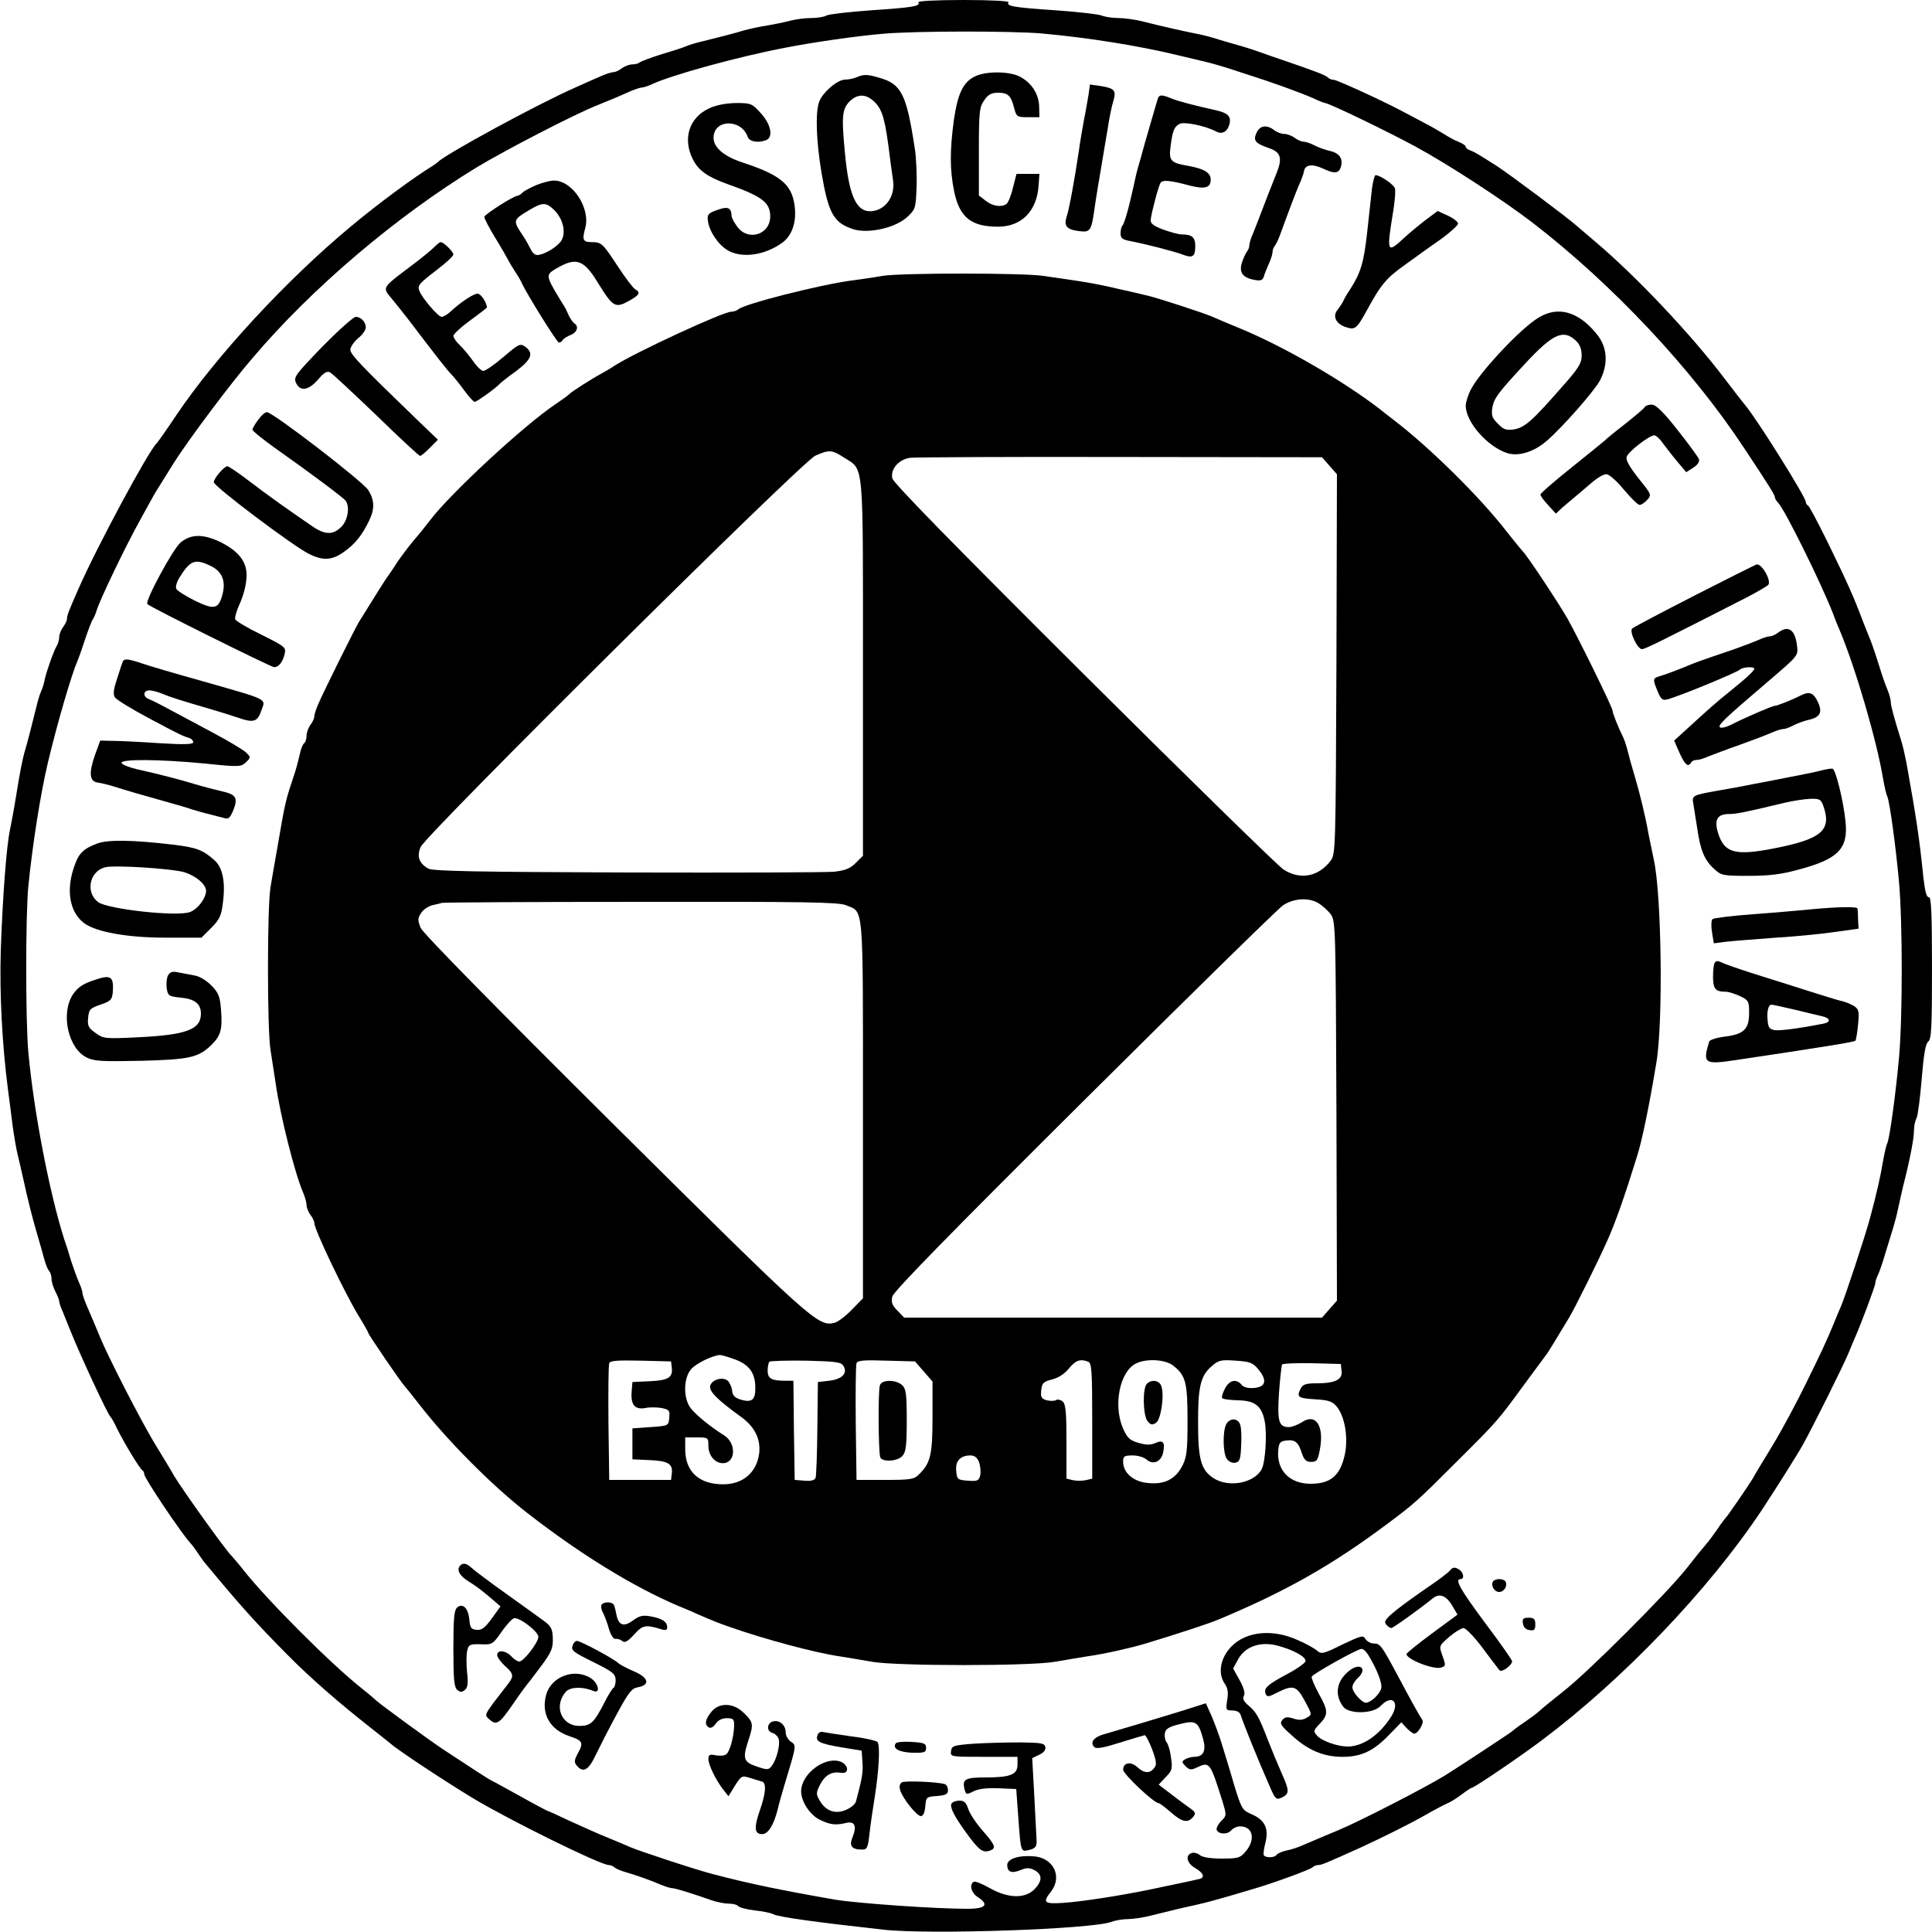 <?xml version="1.0" standalone="no"?>
<!DOCTYPE svg PUBLIC "-//W3C//DTD SVG 20010904//EN"
 "http://www.w3.org/TR/2001/REC-SVG-20010904/DTD/svg10.dtd">
<svg version="1.0" xmlns="http://www.w3.org/2000/svg"
 width="750pt" height="750pt" viewBox="0 0 750 750"
 preserveAspectRatio="xMidYMid meet">
<g transform="translate(0,750) scale(0.1,-0.1)"
fill="#000000" stroke="none">
<path d="M3565 7491 c9 -15 -20 -20 -184 -31 -85 -6 -162 -15 -172 -20 -10 -6
-37 -10 -61 -10 -24 0 -61 -5 -83 -11 -22 -6 -63 -14 -92 -19 -28 -4 -66 -13
-85 -18 -32 -10 -82 -23 -163 -43 -22 -5 -49 -13 -60 -18 -11 -5 -54 -19 -95
-31 -41 -13 -79 -27 -85 -31 -5 -5 -18 -9 -30 -9 -12 0 -30 -7 -41 -15 -10 -8
-25 -15 -32 -15 -8 0 -30 -7 -50 -16 -21 -9 -64 -28 -97 -43 -146 -64 -510
-262 -535 -290 -3 -3 -13 -10 -22 -16 -65 -39 -211 -146 -317 -235 -247 -205
-522 -502 -676 -731 -38 -57 -73 -106 -76 -109 -31 -27 -233 -403 -304 -565
-38 -86 -45 -104 -45 -117 0 -7 -7 -22 -15 -32 -8 -11 -15 -28 -15 -38 0 -10
-4 -26 -10 -36 -13 -22 -40 -100 -47 -132 -2 -14 -9 -34 -14 -45 -5 -11 -13
-38 -18 -60 -20 -80 -33 -131 -42 -162 -11 -35 -21 -86 -39 -198 -6 -38 -16
-90 -21 -115 -14 -64 -29 -265 -36 -470 -5 -167 5 -363 28 -540 5 -41 14 -104
18 -140 5 -36 13 -85 19 -110 6 -25 16 -67 22 -95 17 -78 36 -155 54 -215 9
-30 21 -73 27 -95 6 -22 14 -44 20 -49 5 -6 9 -19 9 -30 0 -12 7 -34 15 -50 8
-15 15 -33 15 -38 0 -6 6 -24 14 -41 7 -18 21 -52 31 -77 37 -92 143 -321 154
-330 3 -3 15 -23 25 -45 28 -57 90 -159 99 -163 4 -2 7 -9 7 -15 0 -15 144
-229 178 -266 7 -7 21 -26 30 -40 9 -14 24 -35 34 -46 131 -158 193 -227 314
-349 86 -87 194 -182 324 -284 36 -29 71 -56 78 -62 29 -26 216 -149 317 -210
143 -86 496 -260 528 -260 7 0 17 -4 22 -9 6 -5 26 -14 45 -19 44 -13 95 -31
137 -49 17 -7 36 -13 43 -13 12 0 79 -21 153 -47 20 -7 51 -13 67 -13 16 0 31
-4 35 -9 3 -5 31 -13 63 -17 31 -3 65 -10 74 -15 20 -11 166 -31 428 -60 179
-20 808 2 883 30 16 6 45 11 64 11 20 0 62 6 92 14 31 8 79 19 106 26 121 27
122 27 300 80 74 22 211 72 220 81 5 5 15 9 23 9 12 0 29 7 162 67 87 40 190
91 255 128 33 19 71 39 85 45 14 6 39 22 57 36 17 13 34 24 37 24 9 0 189 122
271 184 317 238 647 583 853 892 54 82 139 216 162 258 37 66 153 299 175 351
9 22 20 49 25 60 23 51 80 203 80 214 0 6 4 19 9 29 5 9 19 49 30 87 12 39 26
84 31 101 5 16 14 50 19 75 5 24 14 62 19 84 27 106 42 186 42 215 0 17 4 39
10 49 5 10 14 79 20 152 8 97 15 137 25 145 13 9 15 56 15 288 0 214 -3 275
-12 273 -9 -1 -15 22 -21 73 -16 157 -27 230 -66 448 -6 29 -14 67 -20 85 -28
90 -41 137 -41 152 0 10 -6 31 -13 48 -8 18 -22 59 -32 92 -10 33 -24 74 -30
90 -7 17 -20 50 -30 75 -40 106 -59 149 -140 315 -38 77 -72 142 -77 143 -4 2
-8 8 -8 14 0 18 -188 319 -235 375 -19 23 -30 38 -80 103 -130 172 -344 398
-500 530 -27 23 -61 52 -75 64 -37 33 -258 198 -310 232 -76 48 -84 53 -102
60 -10 3 -18 10 -18 14 0 5 -12 13 -27 19 -16 6 -41 20 -58 31 -16 10 -52 31
-80 45 -27 15 -66 35 -85 45 -75 40 -250 120 -262 120 -8 0 -18 4 -23 9 -10
10 -48 24 -170 66 -39 13 -81 28 -95 33 -14 5 -52 18 -85 27 -33 9 -76 22 -95
28 -19 6 -53 14 -75 18 -50 10 -124 27 -196 45 -30 8 -74 14 -97 14 -22 0 -52
4 -66 10 -14 5 -94 14 -178 20 -163 11 -192 16 -183 31 4 5 -66 9 -175 9 -109
0 -179 -4 -175 -9z m480 -121 c177 -16 374 -47 530 -85 33 -8 80 -19 105 -25
25 -6 63 -17 85 -24 22 -7 65 -21 95 -31 76 -24 187 -64 237 -86 23 -11 44
-19 47 -19 14 0 234 -106 351 -169 127 -69 342 -209 455 -296 309 -238 619
-568 821 -875 97 -146 119 -182 119 -190 0 -5 6 -15 13 -22 27 -29 164 -306
212 -428 9 -25 22 -56 28 -70 60 -143 144 -430 167 -573 6 -33 13 -63 16 -68
9 -15 34 -199 46 -334 14 -154 14 -526 0 -680 -12 -135 -37 -319 -46 -334 -3
-5 -10 -35 -16 -68 -9 -55 -24 -123 -51 -223 -18 -67 -98 -310 -114 -345 -7
-16 -18 -41 -23 -55 -34 -82 -51 -118 -111 -240 -36 -74 -95 -184 -131 -243
-36 -59 -70 -115 -75 -125 -15 -26 -98 -146 -104 -152 -3 -3 -19 -23 -34 -46
-15 -22 -35 -49 -45 -60 -9 -10 -44 -53 -76 -94 -78 -98 -380 -400 -476 -475
-41 -33 -84 -67 -94 -77 -11 -10 -38 -30 -60 -45 -23 -15 -43 -31 -46 -34 -5
-5 -204 -136 -260 -171 -80 -49 -333 -179 -415 -213 -42 -17 -76 -32 -135 -57
-19 -9 -50 -19 -67 -22 -18 -4 -35 -12 -38 -17 -7 -11 -42 -12 -49 -1 -2 4 0
25 6 47 14 56 -1 89 -51 111 -39 17 -41 20 -71 118 -16 56 -38 126 -47 156 -9
30 -27 78 -39 107 l-23 51 -78 -25 c-43 -13 -100 -31 -128 -39 -27 -8 -72 -22
-100 -30 -27 -8 -67 -20 -88 -26 -41 -11 -57 -32 -39 -50 8 -8 36 -3 99 17 48
15 92 28 97 29 4 0 17 -25 29 -56 17 -47 18 -59 7 -72 -17 -22 -39 -20 -65 4
-25 23 -55 18 -55 -10 0 -17 120 -130 138 -130 4 0 25 -16 47 -35 44 -39 66
-43 86 -19 12 14 10 19 -9 33 -13 9 -46 33 -73 54 l-51 39 27 29 c25 25 27 33
21 75 -3 26 -11 53 -17 60 -6 7 -9 23 -7 35 2 17 14 25 58 36 63 16 72 10 91
-60 12 -44 0 -67 -35 -67 -11 0 -28 -5 -36 -10 -13 -8 -13 -11 2 -26 14 -15
22 -16 43 -6 51 24 52 23 100 -129 17 -56 17 -57 -4 -78 -12 -12 -20 -28 -18
-34 6 -18 42 -20 57 -2 7 8 22 15 34 15 50 0 61 -51 22 -97 -22 -26 -30 -28
-94 -28 -43 0 -75 5 -85 14 -9 7 -24 11 -32 7 -25 -9 -17 -40 15 -58 31 -18
39 -36 17 -42 -12 -3 -52 -12 -192 -41 -110 -23 -264 -47 -337 -52 -75 -5 -82
1 -48 44 46 59 8 133 -70 137 -59 4 -100 -11 -100 -34 0 -27 17 -34 51 -20 24
10 35 10 55 0 31 -17 31 -42 -1 -75 -37 -36 -101 -35 -172 5 -30 17 -58 28
-63 25 -18 -11 -10 -43 15 -59 46 -30 32 -46 -39 -46 -127 0 -423 21 -511 35
-202 35 -335 62 -475 99 -61 15 -294 92 -325 106 -11 5 -48 21 -83 35 -35 14
-102 44 -148 65 -46 22 -86 40 -88 40 -2 0 -53 27 -112 60 -59 33 -109 60
-110 60 -2 0 -66 41 -184 119 -53 35 -250 179 -260 190 -3 3 -27 24 -55 46
-119 94 -366 341 -460 460 -22 28 -43 52 -46 55 -20 18 -190 255 -224 312 -5
10 -39 66 -75 125 -56 93 -181 337 -212 413 -16 39 -34 81 -52 123 -9 21 -16
42 -16 48 0 6 -6 25 -14 42 -8 18 -21 55 -30 82 -8 28 -20 66 -27 85 -57 179
-118 495 -139 725 -11 117 -11 536 0 645 16 160 47 358 76 480 36 151 91 340
115 395 5 11 18 49 30 85 12 36 25 70 29 75 4 6 11 21 15 35 14 45 114 253
171 355 18 33 38 69 44 80 6 11 18 32 28 47 9 15 35 55 56 90 55 87 222 311
308 410 231 272 557 548 868 738 111 67 381 207 470 242 35 14 79 32 123 52
21 9 42 16 48 16 6 0 25 6 42 14 79 36 333 106 517 141 107 21 281 46 380 54
124 11 499 11 615 1z"/>
<path d="M3784 7203 c-45 -22 -66 -66 -81 -168 -16 -119 -16 -195 1 -278 21
-101 66 -137 170 -137 92 0 152 61 158 162 l3 43 -44 0 -45 0 -14 -55 c-7 -30
-19 -58 -25 -62 -21 -14 -54 -8 -81 13 l-26 20 0 171 c0 156 2 172 21 199 15
22 28 29 53 29 39 0 51 -11 63 -60 9 -33 11 -35 54 -35 l44 0 -1 41 c-1 50
-31 95 -78 118 -43 20 -131 20 -172 -1z"/>
<path d="M3325 7200 c-11 -5 -31 -9 -45 -9 -30 -1 -86 -49 -100 -86 -15 -41
-12 -149 9 -275 27 -159 47 -195 124 -220 58 -18 161 5 207 46 34 31 35 35 38
116 2 46 -1 115 -7 153 -32 210 -52 249 -137 273 -47 14 -61 14 -89 2z m61
-88 c35 -28 47 -62 62 -172 7 -58 16 -121 19 -141 9 -64 -33 -119 -90 -119
-54 0 -82 64 -97 227 -14 145 -11 172 22 203 27 24 56 25 84 2z"/>
<path d="M4226 7134 c-4 -22 -11 -66 -18 -99 -6 -33 -15 -85 -19 -115 -17
-115 -39 -235 -48 -260 -12 -37 -1 -51 47 -57 46 -6 49 -1 63 102 5 33 15 96
23 140 7 44 19 114 26 155 6 41 16 90 22 108 12 41 5 49 -49 58 l-42 6 -5 -38z"/>
<path d="M4495 7118 c-6 -18 -33 -113 -52 -178 -8 -30 -19 -69 -24 -86 -5 -16
-13 -50 -18 -75 -19 -87 -36 -147 -44 -155 -4 -4 -7 -18 -7 -30 0 -19 7 -24
38 -30 53 -10 172 -40 205 -53 37 -14 47 -7 47 34 0 34 -13 45 -53 45 -12 0
-44 9 -72 19 -37 14 -50 24 -48 38 3 28 30 130 38 143 8 13 38 10 116 -11 57
-14 79 -8 79 24 0 26 -25 42 -87 53 -69 12 -76 20 -69 75 8 62 14 77 35 88 17
10 102 -8 141 -29 24 -13 45 -2 53 29 7 28 -6 42 -49 52 -89 20 -151 36 -177
47 -36 15 -47 15 -52 0z"/>
<path d="M2752 7079 c-77 -36 -103 -118 -62 -198 21 -43 59 -69 135 -96 133
-47 165 -71 165 -125 0 -71 -86 -98 -128 -40 -12 16 -22 35 -22 42 -1 32 -15
38 -55 23 -35 -12 -40 -17 -37 -42 5 -40 39 -92 76 -114 54 -33 144 -21 213
29 39 28 57 84 47 148 -12 80 -57 116 -204 164 -71 24 -110 58 -110 95 0 73
108 75 133 3 6 -18 41 -24 71 -12 29 11 19 61 -20 104 -35 39 -39 40 -98 40
-40 -1 -76 -8 -104 -21z"/>
<path d="M4878 6985 c-14 -31 -6 -41 48 -60 46 -15 53 -39 30 -96 -9 -22 -23
-58 -32 -81 -41 -107 -48 -125 -60 -155 -8 -17 -14 -37 -14 -45 0 -8 -4 -18
-9 -24 -4 -5 -13 -23 -19 -41 -13 -39 0 -60 45 -69 26 -5 34 -3 39 12 3 11 12
33 20 51 8 17 14 37 14 45 0 8 4 18 9 24 4 5 13 23 19 39 29 80 64 173 76 200
8 17 16 39 18 50 4 26 32 30 73 11 46 -22 64 -20 71 9 8 31 -8 52 -47 60 -17
4 -42 13 -57 21 -15 8 -34 14 -42 14 -8 0 -24 7 -34 15 -11 8 -29 15 -40 15
-12 0 -30 7 -40 15 -29 22 -55 18 -68 -10z"/>
<path d="M5326 6768 c-3 -29 -12 -107 -19 -173 -13 -116 -25 -155 -67 -220
-11 -16 -23 -37 -26 -45 -4 -8 -14 -23 -21 -32 -21 -24 -8 -54 29 -67 38 -13
44 -9 84 64 56 103 76 126 155 182 44 32 107 77 140 100 32 24 59 49 59 55 0
7 -18 21 -40 31 l-39 18 -48 -36 c-26 -20 -65 -52 -85 -71 -64 -59 -66 -55
-39 110 6 38 9 76 6 85 -5 15 -57 51 -75 51 -4 0 -10 -24 -14 -52z"/>
<path d="M2083 6782 c-23 -10 -48 -23 -55 -30 -6 -6 -15 -12 -19 -12 -15 0
-129 -73 -129 -82 0 -6 19 -43 43 -82 24 -39 46 -78 50 -86 4 -8 16 -28 27
-45 11 -16 23 -37 26 -45 19 -41 136 -230 144 -230 5 0 12 5 15 11 4 5 18 14
31 19 25 10 32 34 13 45 -5 4 -14 17 -20 28 -5 12 -13 29 -18 37 -66 106 -70
118 -52 134 9 8 34 22 54 31 53 22 81 6 132 -79 54 -87 64 -93 115 -65 43 24
48 33 26 46 -8 4 -38 44 -67 88 -59 90 -64 95 -101 95 -35 0 -39 8 -26 55 21
78 -51 186 -123 184 -13 0 -43 -8 -66 -17z m71 -100 c36 -38 45 -95 20 -123
-22 -25 -66 -49 -89 -49 -8 0 -20 10 -25 23 -6 12 -19 36 -30 52 -40 60 -40
61 27 101 51 30 64 29 97 -4z"/>
<path d="M1688 6543 c-9 -10 -49 -43 -89 -73 -119 -90 -116 -84 -77 -131 18
-22 47 -58 63 -79 111 -146 151 -197 166 -212 9 -9 32 -37 50 -62 18 -25 37
-46 42 -46 8 0 84 55 97 70 3 4 31 26 63 49 61 46 70 70 36 95 -20 14 -25 11
-85 -40 -35 -30 -70 -54 -78 -54 -7 0 -25 17 -40 39 -15 21 -38 49 -51 61 -14
13 -25 29 -25 36 0 7 29 34 65 60 36 26 65 49 65 50 0 19 -23 54 -36 54 -16 0
-66 -33 -108 -72 -11 -10 -25 -18 -32 -18 -13 0 -77 75 -86 101 -8 21 -3 27
70 83 34 26 62 52 62 58 0 11 -38 48 -49 48 -4 0 -14 -8 -23 -17z"/>
<path d="M3425 6429 c-27 -5 -81 -13 -120 -18 -125 -17 -417 -91 -439 -112 -6
-5 -18 -9 -27 -9 -32 0 -373 -158 -454 -210 -16 -11 -39 -24 -50 -30 -39 -21
-117 -71 -125 -80 -3 -4 -27 -21 -55 -40 -122 -82 -407 -346 -485 -449 -14
-18 -42 -54 -64 -79 -21 -25 -50 -64 -65 -86 -14 -23 -30 -45 -34 -51 -7 -8
-67 -104 -114 -180 -15 -25 -136 -268 -157 -317 -9 -20 -16 -42 -16 -50 0 -7
-7 -22 -15 -32 -8 -11 -15 -30 -15 -42 0 -13 -4 -25 -9 -29 -5 -3 -12 -20 -16
-38 -4 -17 -12 -50 -19 -72 -40 -121 -37 -109 -71 -305 -8 -47 -20 -112 -25
-145 -13 -77 -13 -551 0 -630 5 -33 14 -91 20 -130 18 -127 74 -348 106 -423
8 -18 14 -41 14 -50 0 -10 7 -27 15 -38 8 -10 15 -25 15 -31 0 -26 118 -272
172 -361 21 -34 38 -64 38 -67 0 -6 128 -193 140 -205 3 -3 30 -36 60 -75 107
-138 284 -316 419 -420 203 -158 411 -286 586 -360 22 -9 54 -22 70 -30 65
-28 82 -35 125 -50 143 -50 334 -101 430 -115 30 -5 87 -14 125 -21 96 -17
615 -17 710 0 39 7 95 16 125 21 60 8 167 32 221 48 129 39 251 79 289 95 261
109 441 211 655 371 106 79 117 89 269 241 158 157 162 162 259 295 43 58 81
110 85 115 9 10 44 68 95 153 23 39 112 218 147 297 30 67 64 162 114 323 21
66 48 198 76 367 27 160 20 655 -10 788 -5 23 -14 67 -20 97 -13 74 -35 163
-55 230 -9 30 -21 72 -26 93 -5 21 -13 45 -18 55 -18 36 -41 93 -41 103 0 12
-126 269 -173 354 -33 59 -163 255 -176 265 -3 3 -31 37 -61 75 -105 136 -299
327 -440 435 -25 19 -49 38 -55 43 -142 109 -369 241 -541 312 -49 20 -98 41
-109 46 -32 14 -207 71 -245 80 -19 5 -75 18 -125 29 -49 12 -119 25 -155 30
-36 5 -94 14 -130 19 -77 12 -553 12 -625 0z m-149 -705 c79 -51 74 3 74 -816
l0 -730 -28 -28 c-22 -22 -41 -29 -83 -34 -30 -3 -391 -4 -804 -3 -578 2 -755
5 -772 15 -36 20 -46 47 -30 84 21 49 1480 1496 1532 1519 54 24 65 23 111 -7z
m1885 -32 l29 -33 -2 -737 c-3 -719 -3 -738 -23 -764 -47 -62 -119 -75 -183
-33 -20 13 -369 354 -774 757 -512 510 -739 742 -744 761 -8 36 25 74 70 80
17 2 383 4 814 3 l784 -1 29 -33z m-43 -1698 c15 -9 36 -28 47 -42 20 -26 20
-45 23 -764 l2 -737 -29 -33 -29 -33 -811 0 -811 0 -26 27 c-21 21 -25 32 -20
55 5 20 224 244 744 761 405 403 753 744 772 757 41 28 100 32 138 9z m-1834
-8 c70 -29 66 20 66 -793 l0 -733 -43 -44 c-23 -24 -53 -47 -67 -51 -64 -16
-85 3 -855 767 -464 461 -743 745 -752 766 -12 30 -12 37 2 58 8 13 28 26 43
30 15 3 32 7 37 9 6 2 353 4 773 4 631 1 768 -1 796 -13z m-434 -1762 c56 -20
80 -51 82 -104 2 -53 -11 -66 -54 -54 -25 7 -34 16 -36 36 -2 15 -10 32 -17
38 -20 17 -62 4 -68 -20 -5 -21 27 -53 118 -119 55 -39 79 -88 72 -144 -10
-73 -62 -118 -137 -119 -95 -1 -150 48 -150 136 l0 46 45 0 c44 0 45 -1 45
-32 0 -38 25 -68 56 -68 50 0 54 77 5 108 -59 37 -116 85 -133 110 -26 40 -24
114 5 147 19 22 82 53 112 55 6 0 30 -7 55 -16z m-242 -35 c4 -37 -15 -48 -88
-51 l-65 -3 -3 -38 c-4 -51 13 -70 53 -63 17 4 46 3 64 0 29 -6 32 -10 29 -38
-3 -31 -3 -31 -73 -36 l-70 -5 0 -60 0 -60 65 -3 c73 -3 92 -14 88 -51 l-3
-26 -120 0 -120 0 -3 220 c-1 121 0 225 3 233 3 10 33 12 122 10 l118 -3 3
-26z m666 9 c18 -29 -5 -52 -55 -58 l-44 -5 -2 -179 c-1 -98 -4 -185 -7 -193
-4 -10 -18 -13 -43 -11 l-38 3 -3 193 -2 192 -34 0 c-51 0 -66 9 -66 39 0 15
3 31 7 35 4 3 67 5 141 4 116 -3 136 -5 146 -20z m312 -22 l34 -39 0 -139 c0
-147 -8 -179 -54 -223 -18 -18 -34 -20 -131 -20 l-110 0 -3 220 c-1 121 0 226
3 233 4 11 29 13 116 10 l111 -3 34 -39z m638 38 c14 -5 16 -35 16 -230 l0
-224 -25 -6 c-14 -3 -36 -3 -50 0 l-25 6 0 144 c0 113 -3 146 -15 156 -8 6
-19 9 -25 5 -6 -4 -22 -4 -36 -1 -21 6 -25 12 -22 39 3 28 8 33 42 42 24 6 48
21 65 42 26 32 44 39 75 27z m330 -15 c49 -38 56 -66 56 -214 0 -116 -3 -141
-20 -175 -27 -52 -69 -74 -134 -67 -56 5 -96 39 -96 83 0 21 4 24 37 24 20 0
44 -7 54 -16 25 -22 56 -9 64 26 9 41 0 52 -30 38 -19 -8 -35 -8 -66 1 -34 10
-43 19 -60 57 -38 90 -12 220 51 251 40 20 113 16 144 -8z m331 -15 c35 -42
29 -68 -16 -72 -23 -2 -40 2 -49 12 -20 25 -48 19 -65 -15 -9 -17 -14 -34 -10
-37 4 -4 31 -7 61 -8 66 -1 93 -22 104 -84 9 -49 2 -156 -12 -183 -29 -55
-130 -74 -189 -34 -46 31 -58 72 -58 207 -1 144 9 187 50 224 29 26 37 28 96
24 56 -4 67 -8 88 -34z m323 -6 c4 -34 -25 -48 -98 -48 -39 0 -52 -4 -60 -19
-18 -34 -12 -39 54 -43 53 -3 68 -8 85 -28 32 -39 46 -123 31 -189 -18 -80
-55 -111 -132 -111 -82 0 -132 52 -126 129 3 31 7 36 32 39 34 4 46 -6 60 -50
9 -26 17 -33 36 -33 21 0 26 6 33 44 19 94 -14 147 -69 110 -16 -10 -39 -19
-50 -19 -40 0 -46 21 -39 132 4 57 10 107 12 111 3 4 55 6 116 5 l112 -3 3
-27z m-1407 -355 c5 -15 7 -38 4 -51 -5 -20 -11 -23 -48 -20 -40 3 -42 5 -45
38 -4 38 16 60 55 60 16 0 27 -8 34 -27z"/>
<path d="M3416 2123 c-8 -19 -6 -261 1 -280 8 -20 68 -16 86 5 14 15 17 41 17
139 0 103 -3 122 -18 136 -25 22 -78 22 -86 0z"/>
<path d="M4452 2128 c-17 -17 -15 -120 2 -144 12 -15 18 -17 33 -8 20 12 34
109 21 144 -8 22 -38 26 -56 8z"/>
<path d="M4760 1971 c-14 -28 -13 -114 3 -135 7 -10 22 -17 33 -14 16 3 20 13
22 63 2 32 1 69 -3 82 -7 28 -40 31 -55 4z"/>
<path d="M5959 6258 c-77 -55 -214 -204 -248 -268 -12 -22 -21 -52 -21 -65 0
-63 84 -159 161 -184 44 -14 105 5 154 48 63 55 184 193 206 234 32 61 29 125
-7 173 -76 99 -163 121 -245 62z m158 -80 c16 -15 23 -33 23 -58 0 -30 -11
-49 -79 -125 -112 -128 -142 -155 -184 -162 -30 -4 -40 -1 -62 22 -23 22 -26
33 -22 61 6 37 21 58 129 174 106 114 147 133 195 88z"/>
<path d="M1251 6154 c-104 -108 -112 -118 -102 -140 16 -35 49 -30 86 13 23
27 35 34 47 27 9 -5 89 -80 179 -166 89 -87 166 -158 170 -158 3 0 21 14 38
32 l31 31 -73 70 c-222 214 -267 261 -267 279 0 11 14 31 30 45 17 13 30 32
30 42 0 21 -19 41 -39 41 -9 0 -67 -52 -130 -116z"/>
<path d="M6385 5920 c-3 -6 -39 -36 -78 -67 -40 -31 -74 -59 -77 -63 -3 -3
-60 -49 -127 -103 -68 -54 -123 -102 -123 -107 0 -5 13 -23 30 -41 l30 -33 22
21 c13 11 36 31 52 44 16 13 46 39 67 57 20 17 45 32 55 31 11 0 41 -27 68
-60 27 -32 54 -59 61 -59 7 0 20 9 30 20 17 19 16 21 -35 84 -35 45 -50 71
-45 83 7 21 88 83 107 83 7 0 23 -15 35 -33 13 -17 38 -50 56 -71 l33 -39 28
18 c17 11 25 24 21 33 -3 8 -40 59 -83 113 -54 69 -84 98 -99 98 -12 1 -25 -4
-28 -9z"/>
<path d="M1002 5870 c-12 -16 -22 -33 -22 -38 0 -5 41 -38 90 -73 146 -103
264 -192 272 -203 17 -24 8 -77 -17 -101 -31 -32 -63 -32 -111 1 -94 64 -174
121 -246 176 -42 32 -80 58 -85 58 -13 0 -53 -47 -53 -62 0 -16 303 -244 367
-277 57 -29 92 -27 140 8 43 31 69 64 96 120 22 45 21 79 -3 118 -20 33 -371
303 -394 303 -7 0 -22 -13 -34 -30z"/>
<path d="M701 5394 c-29 -24 -140 -229 -129 -239 11 -12 481 -245 492 -245 18
0 33 19 41 51 6 26 2 29 -90 75 -54 26 -99 53 -102 60 -2 7 5 33 17 59 12 25
24 67 26 93 8 63 -22 107 -95 145 -70 35 -119 35 -160 1z m119 -92 c42 -21 57
-57 44 -108 -15 -59 -32 -63 -109 -25 -36 18 -69 39 -71 46 -3 7 2 26 12 42
43 69 61 76 124 45z"/>
<path d="M6580 5189 c-129 -66 -239 -124 -244 -129 -12 -12 21 -80 38 -80 12
0 76 32 409 202 42 22 79 44 82 48 11 18 -25 81 -45 79 -3 0 -111 -54 -240
-120z"/>
<path d="M6904 5045 c-10 -8 -25 -15 -32 -15 -8 0 -28 -6 -45 -14 -18 -8 -61
-24 -97 -37 -127 -43 -145 -50 -165 -58 -42 -18 -101 -40 -122 -46 -27 -8 -28
-11 -8 -59 13 -31 19 -36 38 -31 51 14 269 104 282 116 10 10 55 12 55 3 0 -8
-30 -36 -96 -89 -49 -39 -86 -72 -171 -150 l-44 -40 21 -48 c21 -46 33 -57 45
-37 3 6 13 10 22 10 8 0 29 6 46 14 18 7 73 28 122 45 50 18 105 39 123 47 18
8 38 14 45 14 7 0 24 6 39 14 15 8 40 17 57 21 47 10 57 29 38 70 -17 36 -33
42 -65 26 -35 -18 -93 -41 -102 -41 -10 0 -121 -48 -173 -75 -16 -8 -34 -12
-39 -9 -12 7 9 28 192 184 110 94 111 95 106 133 -7 62 -33 81 -72 52z"/>
<path d="M477 4933 c-2 -5 -12 -34 -22 -66 -14 -42 -17 -62 -9 -74 6 -9 64
-45 130 -80 118 -63 130 -69 159 -78 8 -2 15 -10 15 -16 0 -9 -33 -10 -132 -4
-73 5 -155 9 -181 9 l-48 1 -20 -55 c-25 -71 -22 -104 11 -108 14 -2 43 -9 65
-16 40 -13 102 -31 213 -62 31 -9 71 -20 87 -26 17 -5 46 -14 65 -18 19 -5 45
-12 58 -15 19 -6 24 -2 37 28 20 49 12 63 -43 75 -26 6 -72 18 -102 27 -58 18
-140 39 -229 59 -30 7 -57 18 -59 24 -5 16 144 15 323 -2 134 -14 141 -13 160
5 19 19 19 19 0 38 -11 10 -65 43 -120 72 -55 30 -131 70 -170 91 -38 21 -78
41 -87 44 -24 9 -23 34 2 34 10 0 34 -6 52 -14 32 -13 69 -25 193 -61 33 -10
79 -24 102 -32 58 -20 73 -15 88 30 16 46 33 38 -230 113 -104 29 -210 60
-235 69 -50 17 -67 19 -73 8z"/>
<path d="M7070 4509 c-19 -5 -71 -16 -115 -24 -44 -9 -111 -22 -150 -29 -38
-8 -99 -19 -135 -25 -102 -18 -103 -19 -96 -54 3 -18 9 -60 15 -95 12 -83 28
-121 64 -154 29 -27 34 -28 136 -28 79 0 128 6 192 24 156 41 195 82 183 189
-8 79 -38 200 -50 203 -5 1 -25 -2 -44 -7z m9 -140 c32 -93 -9 -127 -195 -163
-150 -29 -191 -17 -215 62 -15 50 -2 72 43 72 28 0 59 6 213 43 33 8 79 15
102 16 38 1 42 -2 52 -30z"/>
<path d="M376 4225 c-55 -21 -72 -39 -90 -95 -30 -91 -14 -173 41 -214 47 -34
166 -56 317 -56 l138 0 38 38 c32 32 39 47 45 95 11 83 0 139 -33 168 -45 40
-69 49 -160 60 -160 19 -254 20 -296 4z m343 -112 c44 -15 80 -46 81 -71 0
-28 -31 -70 -61 -82 -46 -20 -320 10 -358 38 -50 37 -34 119 26 135 34 10 268
-5 312 -20z"/>
<path d="M7030 3970 c-41 -4 -142 -13 -225 -19 -82 -6 -153 -15 -157 -19 -5
-5 -6 -28 -2 -51 l7 -43 46 6 c25 3 114 10 196 16 83 5 188 16 235 23 l85 12
-2 35 c0 19 -1 38 -2 43 -1 8 -75 7 -181 -3z"/>
<path d="M6657 3763 c-4 -3 -7 -28 -7 -54 0 -48 9 -59 50 -59 11 0 35 -8 55
-17 33 -16 35 -20 35 -65 0 -63 -20 -83 -94 -92 -32 -4 -59 -13 -61 -19 -26
-87 -20 -91 111 -71 322 48 452 69 457 74 2 3 7 31 10 63 5 51 3 59 -16 72
-12 7 -35 17 -52 20 -16 4 -68 20 -115 35 -47 15 -132 42 -190 60 -58 18 -120
39 -138 46 -38 16 -37 16 -45 7z m308 -182 c44 -11 92 -22 108 -26 33 -7 36
-23 5 -29 -93 -18 -167 -28 -188 -25 -20 3 -26 10 -28 37 -4 36 3 62 15 62 4
0 43 -9 88 -19z"/>
<path d="M652 3713 c-5 -10 -7 -32 -5 -49 5 -30 8 -32 56 -37 53 -5 77 -24 77
-62 0 -62 -57 -83 -250 -92 -122 -6 -129 -5 -159 17 -27 19 -32 27 -29 58 3
33 7 38 48 52 41 14 45 19 48 50 4 60 -8 68 -73 45 -43 -14 -63 -28 -81 -54
-50 -74 -20 -212 54 -247 29 -14 61 -15 211 -12 190 5 223 13 274 64 34 34 41
59 35 134 -4 51 -9 65 -37 94 -21 21 -47 37 -70 40 -20 4 -48 9 -63 12 -19 4
-29 0 -36 -13z"/>
<path d="M1787 1423 c-16 -16 -4 -40 32 -62 22 -13 58 -40 82 -61 l42 -36 -34
-47 c-27 -37 -39 -46 -59 -44 -21 2 -25 8 -28 39 -4 45 -25 66 -47 48 -12 -10
-15 -41 -15 -160 0 -119 3 -150 15 -160 12 -10 18 -10 30 0 11 9 13 26 8 70
-3 32 -3 69 1 83 5 23 11 25 52 24 45 -2 47 0 81 48 19 28 41 51 48 53 21 5
94 -51 95 -72 0 -22 -57 -96 -74 -96 -7 0 -21 9 -31 20 -21 23 -55 27 -55 5 0
-8 14 -27 30 -42 35 -31 36 -40 10 -73 -11 -14 -36 -46 -55 -71 -33 -46 -34
-47 -15 -64 27 -24 39 -16 88 55 23 34 47 67 52 73 6 7 32 41 59 77 42 56 48
72 47 109 -1 36 -6 47 -31 66 -16 12 -84 61 -150 108 -66 47 -127 93 -136 102
-17 16 -32 19 -42 8z"/>
<path d="M5629 1404 c-7 -9 -45 -38 -84 -64 -38 -26 -94 -66 -123 -89 -43 -35
-51 -45 -41 -57 6 -8 15 -14 20 -14 7 0 109 73 162 116 25 20 52 10 75 -30
l20 -34 -99 -73 c-54 -40 -99 -76 -99 -80 0 -21 109 -63 136 -52 17 6 17 8 2
50 -12 33 -11 35 27 68 22 19 47 34 56 35 9 0 43 -35 74 -77 32 -43 62 -82 66
-87 9 -10 49 20 49 35 0 5 -47 72 -105 149 -98 132 -119 170 -95 170 17 0 11
29 -9 39 -14 8 -22 7 -32 -5z"/>
<path d="M5796 1361 c-10 -16 5 -41 24 -41 19 0 34 25 24 41 -3 5 -14 9 -24 9
-10 0 -21 -4 -24 -9z"/>
<path d="M2335 1270 c-3 -5 -1 -19 6 -31 6 -12 17 -40 23 -63 7 -23 18 -40 25
-38 7 1 19 -2 26 -8 10 -9 21 -3 47 25 33 37 44 39 106 20 16 -5 22 -3 22 8 0
21 -19 34 -63 42 -31 6 -44 3 -69 -15 -35 -26 -55 -21 -64 17 -3 15 -7 34 -10
41 -4 14 -40 16 -49 2z"/>
<path d="M5912 1198 c2 -15 11 -24 26 -26 18 -3 22 1 22 22 0 21 -5 26 -26 26
-21 0 -25 -4 -22 -22z"/>
<path d="M4813 1134 c-67 -40 -94 -120 -58 -171 11 -16 14 -34 9 -62 -6 -39
-5 -41 20 -41 17 0 29 -7 32 -17 12 -37 69 -178 114 -280 21 -48 24 -51 46
-41 29 14 30 26 3 86 -28 65 -34 79 -59 142 -33 86 -43 103 -72 128 -20 17
-26 28 -19 39 5 10 0 30 -17 61 l-25 45 19 35 c27 50 86 71 152 54 64 -17 113
-44 110 -61 -2 -7 -32 -29 -68 -48 -79 -42 -95 -56 -87 -78 6 -14 11 -13 46 5
60 30 74 26 104 -29 32 -59 32 -57 6 -71 -14 -8 -29 -8 -49 -1 -23 7 -32 6
-42 -6 -11 -13 -6 -22 36 -59 64 -59 124 -84 198 -84 73 0 121 23 182 87 l46
47 20 -22 c12 -12 25 -22 30 -22 15 0 40 43 31 54 -8 11 -37 62 -104 188 -54
100 -60 108 -84 108 -12 0 -26 8 -32 17 -9 16 -16 14 -90 -21 -74 -37 -82 -38
-98 -24 -10 9 -44 28 -77 42 -80 36 -164 35 -223 0z m497 -56 c33 -53 57 -112
52 -132 -6 -23 -40 -55 -59 -56 -17 0 -53 41 -53 60 0 9 9 25 20 35 42 38 8
64 -35 27 -47 -39 -55 -91 -21 -137 22 -30 117 -29 146 3 44 46 76 15 41 -41
-44 -71 -110 -117 -169 -117 -39 0 -100 21 -119 42 -15 17 -15 20 10 46 34 36
34 51 -4 118 -16 30 -29 60 -27 65 4 11 176 107 193 108 6 1 17 -9 25 -21z"/>
<path d="M2224 1115 c-9 -22 -2 -27 85 -70 70 -35 80 -43 81 -67 0 -14 -4 -28
-8 -30 -4 -1 -21 -28 -36 -58 -40 -78 -53 -90 -97 -90 -70 0 -101 78 -52 133
18 19 65 20 106 3 29 -13 21 29 -9 49 -63 41 -155 7 -174 -65 -20 -73 15 -135
91 -160 51 -17 55 -25 33 -65 -15 -28 -16 -36 -5 -49 25 -30 46 -18 74 42 15
31 51 102 81 157 46 85 58 101 82 105 49 9 42 37 -13 61 -26 11 -55 26 -63 33
-21 19 -147 86 -160 86 -6 0 -13 -7 -16 -15z"/>
<path d="M2761 854 c-24 -30 -27 -49 -9 -60 7 -4 18 2 26 14 9 14 25 22 43 22
25 0 29 -4 29 -27 -1 -45 -17 -105 -32 -114 -7 -5 -25 -6 -40 -3 -23 5 -28 2
-28 -15 0 -22 29 -82 59 -120 l19 -24 25 41 c25 39 27 40 59 30 18 -6 39 -12
46 -14 18 -5 15 -46 -9 -114 -23 -67 -20 -90 10 -90 23 0 45 36 60 96 5 22 17
64 26 94 48 158 47 154 25 169 -11 7 -20 24 -20 36 0 27 -22 48 -47 43 -26 -5
-29 -38 -5 -45 11 -3 22 -14 25 -24 6 -23 -8 -78 -26 -103 -13 -17 -17 -18
-58 -4 -52 17 -57 31 -35 98 22 66 21 74 -15 109 -41 42 -98 43 -128 5z"/>
<path d="M3174 765 c-10 -25 5 -33 91 -48 l80 -13 3 -44 c3 -39 -1 -63 -25
-153 -3 -11 -20 -25 -39 -33 -42 -18 -80 -4 -103 38 -14 24 -13 30 4 63 20 36
45 49 81 43 31 -5 29 30 -2 43 -61 23 -154 -47 -154 -115 0 -40 35 -93 74
-111 39 -19 61 -21 99 -12 35 9 44 -11 27 -54 -15 -35 -4 -49 37 -49 19 0 22
7 28 58 3 31 13 98 21 148 16 101 21 195 11 211 -3 5 -48 16 -99 22 -51 7
-101 15 -111 17 -10 3 -20 -1 -23 -11z"/>
<path d="M3477 732 c-13 -20 13 -34 64 -36 48 -1 54 1 54 19 0 17 -8 20 -57
23 -31 2 -59 -1 -61 -6z"/>
<path d="M3780 731 c-78 -6 -85 -8 -88 -28 -3 -23 -3 -23 127 -23 l131 0 0
-30 c0 -39 -27 -50 -125 -50 -78 0 -90 -7 -81 -45 6 -22 7 -23 35 -9 20 10 53
14 98 12 l68 -3 8 -110 c10 -137 9 -135 44 -126 23 6 28 13 27 37 -1 16 -5 94
-9 174 l-8 145 27 13 c18 8 26 19 24 30 -3 15 -16 17 -98 18 -52 0 -133 -2
-180 -5z"/>
<path d="M3501 581 c-9 -6 -11 -17 -6 -32 11 -33 64 -99 80 -99 9 0 15 14 17
38 3 36 4 37 46 40 34 3 42 7 42 23 0 11 -6 21 -12 23 -29 9 -155 14 -167 7z"/>
<path d="M3694 499 c-8 -13 9 -48 57 -114 47 -65 63 -78 89 -70 29 9 25 21
-25 78 -25 28 -50 66 -56 84 -8 25 -16 33 -34 33 -13 0 -27 -5 -31 -11z"/>
</g>
</svg>
